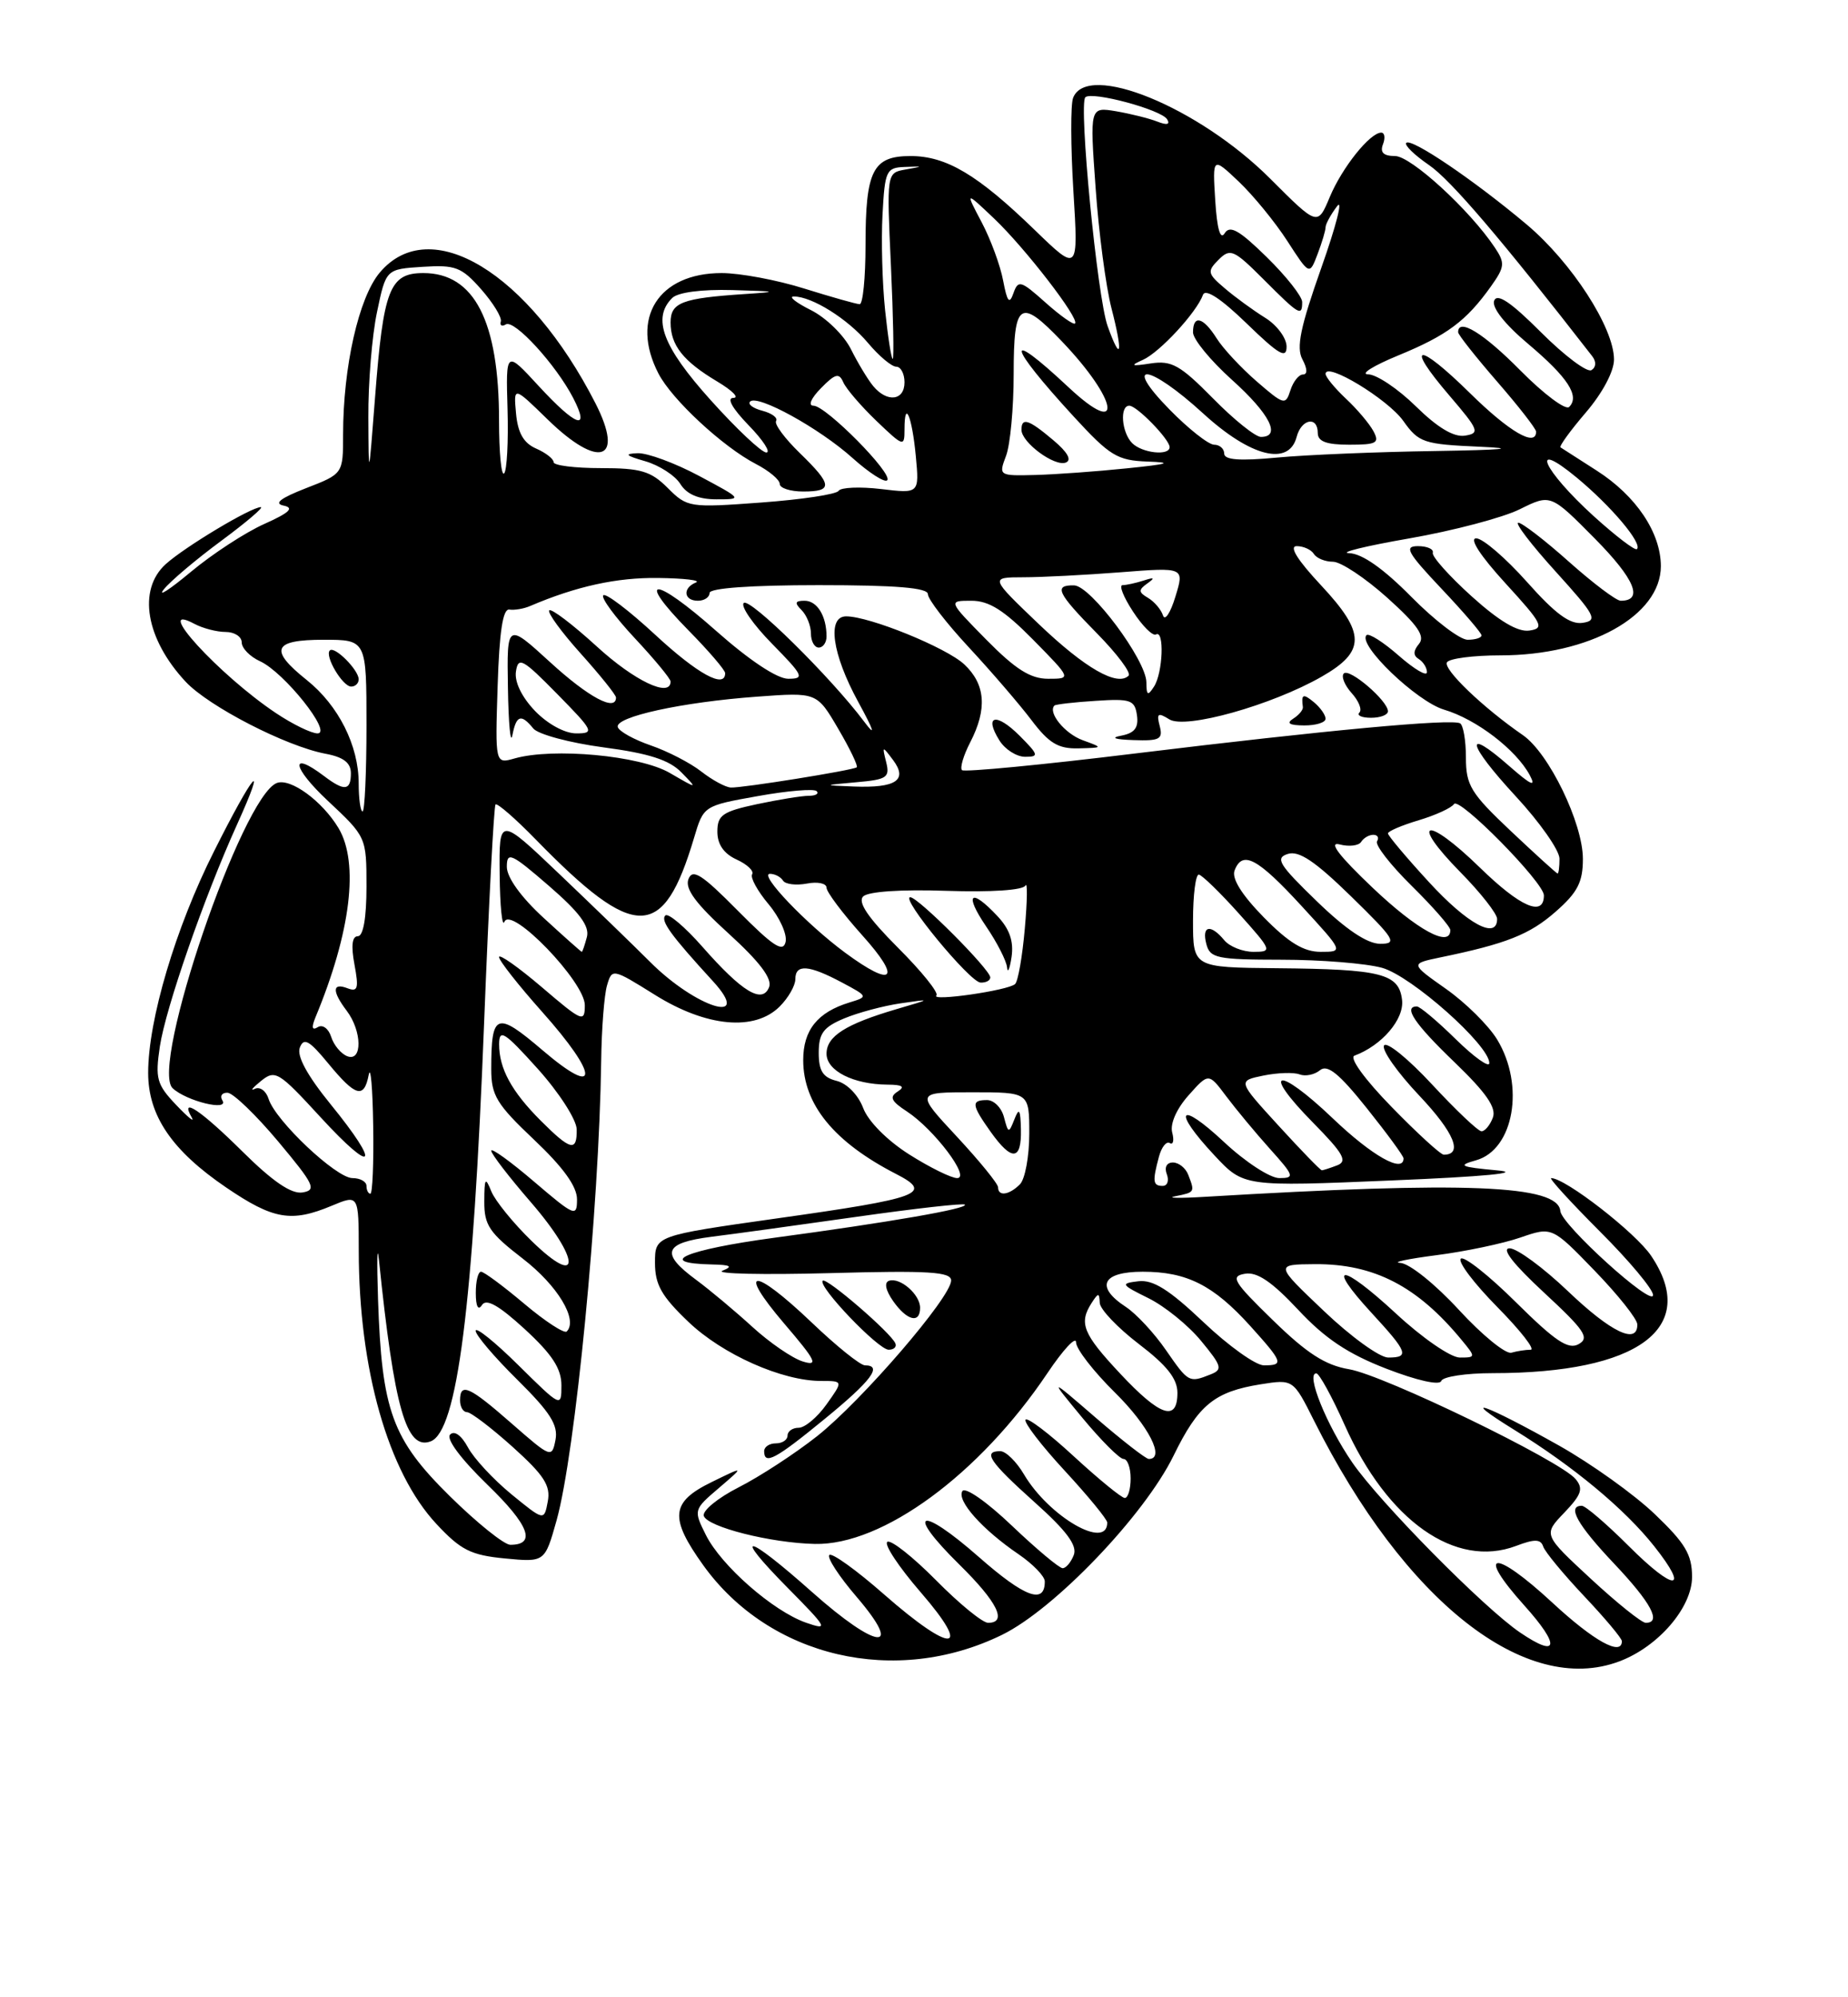 <?xml version="1.0" encoding="UTF-8" standalone="no"?>
<!DOCTYPE svg PUBLIC "-//W3C//DTD SVG 1.1//EN" "http://www.w3.org/Graphics/SVG/1.1/DTD/svg11.dtd" >
<svg xmlns="http://www.w3.org/2000/svg" xmlns:xlink="http://www.w3.org/1999/xlink" version="1.1" viewBox="0 0 237 256">
 <g >
 <path fill="currentColor"
d=" M 207.68 212.94 C 212.68 211.06 217.00 206.03 217.00 202.12 C 217.00 199.26 216.14 197.81 212.22 194.07 C 209.59 191.55 204.07 187.61 199.97 185.30 C 190.48 179.96 186.70 178.63 194.22 183.28 C 201.84 187.99 208.38 193.43 212.15 198.19 C 216.79 204.04 214.73 204.02 208.87 198.15 C 206.03 195.32 203.33 193.00 202.86 193.00 C 200.93 193.00 202.27 195.41 207.00 200.41 C 211.76 205.44 213.13 208.00 211.06 208.00 C 210.54 208.00 207.37 205.46 204.01 202.35 C 197.91 196.70 197.91 196.70 200.61 193.89 C 202.83 191.56 203.09 190.81 202.06 189.57 C 200.10 187.21 177.49 176.26 173.02 175.50 C 169.97 174.99 167.61 173.47 163.25 169.22 C 158.16 164.27 157.75 163.58 159.66 163.26 C 161.21 162.99 163.11 164.27 166.48 167.87 C 169.93 171.57 172.88 173.53 177.82 175.44 C 181.70 176.94 184.63 177.60 184.83 177.01 C 185.02 176.45 187.99 176.00 191.45 176.00 C 210.13 176.00 217.97 170.20 211.76 160.97 C 209.78 158.01 200.75 151.00 198.93 151.00 C 198.61 151.00 201.42 154.07 205.17 157.83 C 208.93 161.58 212.00 165.25 212.00 165.99 C 212.00 167.62 200.27 157.00 200.11 155.23 C 199.82 151.87 188.01 151.40 154.50 153.40 C 151.20 153.60 149.51 153.56 150.75 153.32 C 153.25 152.82 153.25 152.81 152.39 150.58 C 152.06 149.71 151.17 149.00 150.42 149.00 C 149.62 149.00 149.30 149.62 149.64 150.50 C 149.95 151.32 149.72 152.00 149.11 152.00 C 147.85 152.00 147.78 151.43 148.63 148.26 C 148.96 147.03 149.58 146.24 150.02 146.51 C 150.46 146.78 150.60 146.17 150.33 145.15 C 150.04 144.04 150.89 142.12 152.42 140.40 C 155.00 137.50 155.00 137.50 157.25 140.50 C 158.49 142.15 161.01 145.19 162.86 147.25 C 165.98 150.72 166.07 151.00 164.07 151.00 C 162.88 151.00 159.69 148.92 156.96 146.36 C 151.17 140.95 150.27 142.23 155.75 148.09 C 159.50 152.10 159.50 152.10 178.50 151.30 C 190.41 150.81 195.45 150.32 192.00 150.01 C 187.24 149.57 186.88 149.39 189.29 148.72 C 194.15 147.36 195.59 139.12 192.00 133.23 C 190.90 131.43 187.95 128.51 185.43 126.74 C 180.86 123.52 180.86 123.52 184.68 122.72 C 193.18 120.97 196.18 119.78 199.51 116.85 C 202.32 114.39 203.00 113.07 203.00 110.09 C 203.00 105.51 198.64 96.52 195.30 94.22 C 190.20 90.71 185.03 85.75 185.57 84.89 C 185.87 84.40 188.96 84.00 192.43 84.00 C 203.85 84.00 213.00 78.91 213.00 72.56 C 212.99 68.27 209.83 63.56 204.79 60.33 C 202.43 58.82 200.33 57.47 200.13 57.34 C 199.93 57.21 201.39 55.19 203.38 52.87 C 205.52 50.37 207.00 47.59 206.99 46.07 C 206.98 41.99 201.56 33.63 195.80 28.78 C 189.06 23.11 181.01 17.66 180.35 18.31 C 180.07 18.59 181.39 19.87 183.27 21.16 C 186.04 23.05 192.60 30.73 204.20 45.66 C 204.74 46.36 204.70 47.07 204.10 47.44 C 203.55 47.78 200.64 45.60 197.63 42.59 C 193.77 38.73 192.01 37.54 191.62 38.54 C 191.29 39.40 192.97 41.55 195.97 44.07 C 201.08 48.38 202.63 50.77 201.24 52.16 C 200.79 52.61 197.98 50.51 194.99 47.49 C 190.26 42.70 187.00 40.70 187.00 42.58 C 187.00 42.90 189.25 45.74 192.00 48.91 C 194.75 52.07 197.00 54.96 197.00 55.33 C 197.00 57.35 193.56 55.35 188.54 50.41 C 181.76 43.74 180.07 43.93 185.88 50.70 C 189.67 55.13 189.83 55.53 187.87 55.84 C 186.45 56.06 184.37 54.82 181.59 52.09 C 179.30 49.84 176.54 47.99 175.46 47.98 C 174.38 47.96 176.13 46.87 179.34 45.55 C 185.57 42.99 188.04 41.15 191.20 36.72 C 192.99 34.20 193.04 33.72 191.70 31.72 C 188.48 26.90 180.95 20.00 178.91 20.00 C 177.43 20.00 176.96 19.54 177.36 18.50 C 177.68 17.68 177.58 17.00 177.14 17.00 C 175.70 17.00 172.12 21.47 170.54 25.25 C 168.98 28.98 168.98 28.98 162.91 22.91 C 153.74 13.74 139.41 7.87 137.62 12.55 C 137.29 13.40 137.31 18.78 137.66 24.50 C 138.30 34.90 138.30 34.90 132.67 29.45 C 125.38 22.39 121.37 20.01 116.79 20.00 C 111.93 20.00 111.00 21.84 111.00 31.43 C 111.00 35.60 110.66 38.99 110.25 38.99 C 109.84 38.98 106.65 38.08 103.16 36.99 C 99.67 35.89 94.90 35.00 92.55 35.00 C 84.43 35.00 80.78 40.80 84.44 47.87 C 86.16 51.21 92.71 57.28 96.94 59.47 C 98.62 60.34 100.00 61.49 100.00 62.03 C 100.00 62.56 101.35 63.00 103.00 63.00 C 106.86 63.00 106.78 62.15 102.54 58.04 C 100.64 56.19 99.28 54.36 99.53 53.96 C 99.78 53.55 98.99 52.97 97.78 52.65 C 96.58 52.34 95.86 51.81 96.20 51.47 C 97.15 50.52 105.09 54.89 109.34 58.71 C 111.45 60.60 113.45 61.89 113.78 61.56 C 114.58 60.75 105.92 52.00 104.33 52.00 C 103.60 52.00 104.01 51.05 105.29 49.75 C 107.12 47.88 107.61 47.76 108.15 49.00 C 108.51 49.83 110.42 52.05 112.40 53.95 C 115.88 57.28 116.00 57.31 116.00 55.03 C 116.00 51.06 116.97 53.37 117.45 58.47 C 117.90 63.27 117.90 63.27 112.98 62.68 C 110.27 62.36 107.83 62.47 107.55 62.91 C 107.28 63.36 102.81 64.03 97.63 64.41 C 88.42 65.09 88.14 65.05 85.64 62.55 C 83.47 60.38 82.19 60.00 77.05 60.00 C 73.72 60.00 71.00 59.66 71.00 59.24 C 71.00 58.82 69.99 58.03 68.75 57.49 C 67.15 56.79 66.41 55.49 66.18 53.00 C 65.86 49.50 65.86 49.50 70.22 53.75 C 76.81 60.18 80.13 59.07 76.37 51.70 C 67.79 34.92 55.16 27.27 48.70 34.94 C 46.01 38.14 44.00 47.02 44.00 55.70 C 44.00 60.73 44.00 60.73 39.25 62.57 C 35.94 63.86 35.07 64.54 36.39 64.81 C 37.77 65.10 37.11 65.72 33.89 67.16 C 31.47 68.24 27.25 70.99 24.50 73.28 C 21.75 75.57 20.18 76.59 21.00 75.55 C 21.82 74.51 25.14 71.71 28.36 69.33 C 31.58 66.95 33.87 65.00 33.45 65.00 C 32.20 65.00 23.69 70.10 21.25 72.31 C 17.62 75.60 18.69 81.89 23.81 87.38 C 26.79 90.56 36.70 95.66 41.75 96.61 C 44.05 97.04 45.00 97.77 45.00 99.11 C 45.00 101.36 44.17 101.45 41.56 99.47 C 37.11 96.11 37.46 98.35 42.04 102.64 C 46.98 107.26 47.00 107.30 47.00 113.64 C 47.00 117.64 46.59 120.00 45.89 120.00 C 45.15 120.00 45.01 121.23 45.46 123.63 C 46.03 126.69 45.89 127.17 44.57 126.67 C 42.60 125.91 42.56 127.04 44.47 129.56 C 46.44 132.17 46.49 136.13 44.54 135.38 C 43.73 135.07 42.80 133.95 42.47 132.89 C 42.13 131.83 41.37 131.27 40.76 131.65 C 40.02 132.11 39.92 131.71 40.45 130.41 C 44.99 119.50 46.07 110.60 43.42 106.15 C 41.34 102.68 37.26 99.69 35.50 100.36 C 31.04 102.07 19.20 136.73 22.14 139.48 C 23.90 141.13 29.41 142.48 28.52 141.04 C 28.17 140.47 28.47 140.03 29.19 140.06 C 29.91 140.10 32.83 142.91 35.68 146.31 C 40.30 151.83 40.64 152.54 38.80 152.84 C 37.37 153.07 34.99 151.45 31.09 147.59 C 25.76 142.31 22.99 140.46 24.60 143.25 C 25.00 143.94 24.09 143.20 22.57 141.60 C 20.10 139.00 19.89 138.23 20.50 134.13 C 21.25 129.18 26.18 115.00 30.37 105.75 C 34.42 96.80 32.53 98.98 27.44 109.13 C 22.51 118.93 19.00 130.75 19.00 137.51 C 19.00 143.00 22.05 147.48 29.03 152.22 C 35.05 156.31 37.36 156.71 42.53 154.55 C 46.00 153.10 46.00 153.10 46.01 160.30 C 46.02 175.51 49.77 188.68 55.96 195.32 C 59.09 198.68 60.38 199.33 64.75 199.75 C 69.87 200.24 69.87 200.24 71.38 194.87 C 73.79 186.23 76.83 154.92 77.10 136.00 C 77.15 131.88 77.49 127.51 77.85 126.30 C 78.49 124.11 78.55 124.12 84.00 127.52 C 90.60 131.64 96.79 132.21 100.00 129.00 C 101.10 127.90 102.00 126.33 102.00 125.50 C 102.00 123.54 103.71 123.66 107.94 125.91 C 111.36 127.73 111.36 127.75 108.94 128.49 C 104.84 129.74 103.00 132.04 103.01 135.90 C 103.02 141.56 106.97 146.39 114.92 150.47 C 119.75 152.95 118.11 153.57 99.61 156.17 C 84.00 158.38 84.00 158.38 84.00 161.86 C 84.00 164.66 84.84 166.14 88.28 169.42 C 92.66 173.61 100.32 177.01 105.32 177.00 C 108.14 177.00 108.14 177.00 106.00 180.00 C 104.83 181.65 103.22 183.00 102.43 183.00 C 101.64 183.00 101.00 183.45 101.00 184.00 C 101.00 184.55 100.33 185.00 99.50 185.00 C 98.67 185.00 98.00 185.45 98.00 186.00 C 98.00 187.82 99.44 187.05 105.75 181.88 C 111.75 176.98 113.23 175.00 110.93 175.00 C 110.33 175.00 107.26 172.53 104.09 169.50 C 96.58 162.35 94.41 162.42 100.56 169.63 C 104.67 174.43 105.01 175.14 102.94 174.50 C 101.60 174.08 98.70 172.09 96.50 170.08 C 94.30 168.07 91.04 165.34 89.25 164.02 C 84.65 160.63 85.13 159.30 91.25 158.52 C 94.14 158.16 102.55 157.00 109.94 155.95 C 117.33 154.90 123.54 154.20 123.74 154.40 C 124.23 154.90 114.02 156.67 99.28 158.65 C 87.93 160.18 83.90 161.91 91.31 162.07 C 93.71 162.12 94.04 162.32 92.65 162.87 C 91.64 163.27 97.82 163.41 106.40 163.18 C 119.16 162.83 122.00 163.01 121.98 164.13 C 121.96 166.28 110.53 179.53 104.80 184.07 C 101.95 186.32 97.42 189.27 94.74 190.63 C 92.06 191.99 90.05 193.64 90.26 194.30 C 90.74 195.72 98.85 197.77 104.50 197.89 C 113.20 198.08 125.62 188.96 134.32 176.01 C 136.34 173.00 138.00 171.21 138.00 172.05 C 138.00 172.89 140.25 175.79 143.00 178.50 C 147.32 182.76 149.48 187.00 147.33 187.00 C 146.96 187.00 143.92 184.64 140.58 181.76 C 134.50 176.51 134.50 176.51 138.84 181.76 C 141.23 184.64 143.59 187.00 144.09 187.00 C 144.59 187.00 145.00 188.12 145.00 189.50 C 145.00 190.88 144.66 192.00 144.25 192.00 C 143.84 192.00 140.90 189.59 137.71 186.66 C 134.53 183.72 131.74 181.61 131.52 181.97 C 131.30 182.33 133.56 185.28 136.56 188.52 C 139.55 191.76 142.00 194.74 142.00 195.15 C 142.00 198.72 134.54 194.41 131.33 188.99 C 130.36 187.34 128.99 186.00 128.28 186.00 C 125.98 186.00 126.91 187.37 132.68 192.54 C 136.79 196.21 138.18 198.09 137.71 199.31 C 137.35 200.24 136.71 201.00 136.28 201.00 C 135.85 201.00 132.92 198.55 129.77 195.55 C 126.56 192.49 123.78 190.55 123.42 191.12 C 122.67 192.34 125.98 196.05 130.64 199.22 C 132.48 200.48 133.99 202.04 133.99 202.69 C 134.01 205.69 131.42 204.74 125.53 199.56 C 117.90 192.86 116.00 193.61 123.04 200.54 C 127.93 205.35 129.23 208.00 126.72 208.00 C 126.01 208.00 123.01 205.55 120.05 202.55 C 117.08 199.55 114.27 197.33 113.80 197.62 C 113.33 197.92 115.25 200.82 118.07 204.08 C 124.82 211.87 122.12 212.03 113.38 204.36 C 109.84 201.25 106.68 198.98 106.36 199.31 C 106.03 199.64 107.61 202.06 109.88 204.70 C 116.00 211.85 112.47 211.46 104.16 204.07 C 95.62 196.48 93.75 196.16 101.03 203.53 C 106.16 208.72 106.30 209.00 103.36 207.98 C 99.14 206.50 92.49 200.68 90.52 196.73 C 88.93 193.54 88.94 193.50 92.21 190.71 C 95.50 187.89 95.50 187.89 91.25 189.97 C 86.02 192.52 85.82 194.53 90.19 200.62 C 98.69 212.45 114.86 216.22 128.51 209.54 C 135.26 206.24 146.76 194.23 150.51 186.57 C 153.69 180.06 155.75 178.38 161.67 177.43 C 165.85 176.77 165.85 176.77 168.54 182.13 C 180.16 205.28 195.66 217.47 207.68 212.94 Z  M 114.83 172.19 C 114.28 170.84 105.98 163.69 105.51 164.15 C 104.83 164.84 112.63 173.00 113.97 173.00 C 114.63 173.00 115.02 172.64 114.83 172.19 Z  M 118.00 167.62 C 118.00 165.92 115.44 163.69 114.02 164.16 C 113.37 164.38 113.57 165.37 114.54 166.76 C 116.31 169.28 118.00 169.70 118.00 167.62 Z  M 89.66 61.00 C 86.57 59.35 83.02 58.04 81.77 58.09 C 80.00 58.16 80.22 58.39 82.76 59.12 C 84.55 59.64 86.58 60.95 87.25 62.03 C 88.08 63.36 89.58 64.00 91.88 64.00 C 95.25 64.00 95.24 63.98 89.66 61.00 Z  M 194.94 209.24 C 190.30 206.09 176.98 192.60 173.45 187.49 C 170.12 182.66 167.42 175.97 168.82 176.03 C 169.19 176.04 170.82 179.01 172.44 182.63 C 177.93 194.93 186.66 201.08 194.44 198.14 C 196.81 197.24 197.59 197.26 197.91 198.22 C 198.13 198.90 200.50 201.76 203.16 204.58 C 205.82 207.39 208.00 209.99 208.00 210.35 C 208.00 212.33 204.40 210.34 199.08 205.41 C 191.58 198.47 189.15 198.73 195.49 205.78 C 200.14 210.95 199.88 212.60 194.94 209.24 Z  M 57.67 191.75 C 50.28 184.46 48.96 180.83 48.48 166.50 C 48.32 161.55 48.37 159.30 48.60 161.50 C 50.56 180.51 52.11 185.94 55.24 184.74 C 58.64 183.43 60.67 167.51 62.09 131.00 C 62.68 115.88 63.34 103.33 63.55 103.11 C 63.77 102.90 66.10 104.92 68.72 107.61 C 81.47 120.67 85.06 120.63 89.01 107.39 C 90.23 103.28 90.23 103.28 97.18 102.04 C 101.00 101.35 104.40 101.07 104.73 101.40 C 105.06 101.73 104.61 102.00 103.72 102.00 C 102.83 102.00 99.83 102.49 97.05 103.08 C 92.66 104.02 92.00 104.48 92.00 106.60 C 92.00 108.23 92.83 109.42 94.47 110.17 C 95.83 110.79 96.72 111.64 96.46 112.06 C 96.20 112.48 97.15 114.21 98.57 115.90 C 99.99 117.59 100.97 119.76 100.75 120.73 C 100.43 122.13 99.15 121.29 94.64 116.74 C 89.99 112.04 88.82 111.30 88.29 112.68 C 87.82 113.92 89.23 115.83 93.44 119.65 C 97.41 123.26 99.05 125.43 98.64 126.51 C 97.78 128.72 95.20 127.17 90.09 121.36 C 87.83 118.79 85.68 116.98 85.33 117.34 C 84.67 118.00 86.02 119.86 91.42 125.75 C 96.67 131.48 89.27 129.21 83.35 123.27 C 81.23 121.15 76.01 116.10 71.75 112.04 C 64.00 104.66 64.00 104.66 64.08 112.08 C 64.12 116.16 64.40 118.89 64.69 118.15 C 65.54 116.04 75.00 125.85 75.00 128.83 C 75.00 131.10 74.68 130.97 69.50 126.54 C 66.47 123.96 64.00 122.22 64.00 122.67 C 64.01 123.13 66.48 126.27 69.50 129.66 C 76.85 137.89 76.91 140.87 69.60 134.63 C 63.66 129.56 63.00 129.80 63.00 137.03 C 63.00 140.41 63.68 141.53 68.50 146.09 C 72.23 149.62 74.00 152.07 74.00 153.72 C 74.00 156.02 73.70 155.90 68.50 151.46 C 65.47 148.87 63.00 147.09 63.00 147.49 C 63.00 147.90 65.29 150.87 68.08 154.09 C 74.47 161.47 74.57 165.27 68.20 159.08 C 65.84 156.79 63.50 153.91 63.01 152.70 C 62.24 150.79 62.12 150.97 62.11 154.00 C 62.09 157.03 62.76 158.02 67.04 161.32 C 71.51 164.76 74.17 169.17 72.68 170.66 C 72.37 170.96 69.92 169.37 67.24 167.11 C 64.56 164.85 62.06 163.00 61.69 163.00 C 61.31 163.00 61.01 164.24 61.02 165.75 C 61.02 167.45 61.33 168.03 61.81 167.27 C 62.36 166.40 63.96 167.30 67.30 170.36 C 70.81 173.59 72.00 175.41 72.00 177.56 C 72.00 180.41 71.97 180.40 66.50 175.00 C 63.48 172.01 61.00 170.02 61.00 170.57 C 61.00 171.12 63.41 173.95 66.35 176.85 C 70.56 181.01 71.60 182.65 71.24 184.55 C 70.78 186.91 70.67 186.87 65.65 182.48 C 60.16 177.67 59.00 177.15 59.00 179.50 C 59.00 180.32 59.40 181.00 59.89 181.00 C 60.38 181.00 63.02 183.01 65.76 185.47 C 69.78 189.09 70.64 190.42 70.25 192.45 C 69.78 194.95 69.78 194.95 65.57 191.51 C 63.26 189.61 60.76 186.92 60.01 185.51 C 59.18 183.98 58.28 183.32 57.73 183.87 C 57.18 184.42 59.09 186.98 62.52 190.31 C 67.86 195.47 68.82 198.00 65.45 198.00 C 64.66 198.00 61.16 195.19 57.67 191.75 Z  M 143.64 176.04 C 138.87 170.95 138.33 169.59 140.00 167.00 C 140.86 165.67 140.98 165.67 141.04 167.00 C 141.08 167.82 143.34 170.19 146.06 172.27 C 149.64 175.00 151.00 176.71 151.00 178.52 C 151.00 182.29 148.78 181.54 143.64 176.04 Z  M 149.53 173.05 C 148.03 170.87 145.72 168.39 144.40 167.52 C 140.42 164.92 141.33 163.00 146.55 163.00 C 152.20 163.00 155.61 164.72 160.33 169.94 C 164.55 174.62 164.69 175.00 162.09 175.00 C 161.04 175.00 157.55 172.51 154.34 169.46 C 149.95 165.30 147.88 164.00 146.00 164.22 C 143.66 164.50 143.74 164.64 147.28 166.39 C 149.37 167.42 152.41 169.88 154.04 171.87 C 156.70 175.09 156.83 175.54 155.26 176.16 C 152.49 177.26 152.42 177.22 149.53 173.05 Z  M 169.78 168.03 C 163.50 162.07 163.50 162.07 168.63 162.03 C 176.21 161.98 181.77 164.85 187.45 171.75 C 189.28 173.96 189.27 174.00 187.21 174.00 C 186.05 174.00 182.40 171.49 179.03 168.36 C 171.97 161.83 169.91 161.78 175.91 168.29 C 180.55 173.32 180.80 174.00 178.03 174.00 C 176.94 174.00 173.23 171.32 169.78 168.03 Z  M 187.09 167.88 C 184.07 164.60 180.76 161.94 179.59 161.87 C 178.44 161.80 180.52 161.36 184.21 160.88 C 187.90 160.41 192.75 159.39 194.98 158.62 C 199.04 157.22 199.04 157.22 204.50 162.86 C 207.50 165.96 209.97 169.06 209.98 169.75 C 210.02 172.40 206.62 170.78 201.09 165.50 C 197.91 162.47 194.55 160.00 193.60 160.00 C 192.50 160.00 194.07 162.02 198.01 165.67 C 203.23 170.50 203.89 171.48 202.46 172.28 C 201.13 173.03 199.47 171.92 194.42 166.92 C 190.92 163.45 187.73 160.94 187.34 161.33 C 186.94 161.73 189.05 164.51 192.02 167.52 C 195.00 170.54 196.92 173.00 196.30 173.00 C 195.67 173.00 194.56 173.17 193.83 173.38 C 193.10 173.59 190.07 171.12 187.09 167.88 Z  M 47.00 152.00 C 47.00 151.45 46.19 151.00 45.20 151.00 C 43.12 151.00 35.34 143.66 34.45 140.86 C 34.13 139.82 33.33 139.24 32.68 139.56 C 32.03 139.88 32.38 139.44 33.45 138.57 C 35.30 137.07 35.71 137.32 41.15 143.24 C 48.03 150.72 48.91 149.53 42.41 141.55 C 39.40 137.85 38.04 135.35 38.45 134.28 C 38.96 132.95 39.65 133.33 42.11 136.32 C 45.62 140.58 46.69 140.87 47.29 137.75 C 47.53 136.51 47.79 139.44 47.86 144.25 C 47.94 149.06 47.77 153.00 47.50 153.00 C 47.23 153.00 47.00 152.55 47.00 152.00 Z  M 128.00 152.18 C 128.00 151.73 125.62 148.81 122.71 145.68 C 117.42 140.00 117.42 140.00 124.71 140.00 C 132.00 140.00 132.00 140.00 132.00 145.30 C 132.00 148.22 131.46 151.14 130.80 151.80 C 129.42 153.18 128.00 153.38 128.00 152.18 Z  M 130.93 144.75 C 130.87 142.19 130.70 141.91 130.10 143.45 C 129.37 145.30 129.31 145.29 128.76 143.20 C 128.45 141.99 127.47 141.00 126.59 141.00 C 124.51 141.00 124.58 141.60 127.07 145.10 C 129.77 148.88 131.02 148.77 130.93 144.75 Z  M 116.59 147.96 C 113.77 146.17 111.34 143.72 110.70 142.02 C 110.07 140.35 108.63 138.87 107.30 138.54 C 105.53 138.10 105.00 137.26 105.00 134.93 C 105.00 132.45 105.60 131.65 108.25 130.54 C 110.04 129.79 113.30 128.92 115.50 128.60 C 119.50 128.02 119.50 128.02 114.99 129.34 C 108.43 131.27 106.00 132.82 106.00 135.06 C 106.00 137.25 109.44 138.99 113.82 139.02 C 115.74 139.03 116.11 139.28 115.12 139.91 C 114.03 140.60 114.28 141.14 116.31 142.46 C 119.81 144.76 124.52 151.00 122.75 151.00 C 122.00 151.00 119.23 149.63 116.59 147.96 Z  M 163.96 144.27 C 158.72 138.54 158.72 138.54 162.02 137.86 C 163.84 137.49 165.93 137.42 166.67 137.71 C 167.42 137.99 168.59 137.75 169.29 137.17 C 170.24 136.39 171.73 137.59 175.28 142.03 C 177.87 145.27 180.00 148.17 180.00 148.47 C 180.00 150.43 175.97 148.16 170.92 143.34 C 163.79 136.54 161.61 137.01 168.39 143.89 C 172.28 147.84 172.85 148.84 171.50 149.36 C 170.58 149.71 169.69 150.00 169.52 150.00 C 169.34 150.00 166.84 147.42 163.96 144.27 Z  M 178.47 141.88 C 175.01 138.34 173.01 135.57 173.70 135.31 C 177.22 134.00 180.10 130.64 179.81 128.17 C 179.41 124.79 177.19 124.22 163.75 124.10 C 153.00 124.00 153.00 124.00 153.00 118.00 C 153.00 114.70 153.34 112.05 153.75 112.10 C 154.16 112.16 156.48 114.41 158.89 117.10 C 163.14 121.84 163.20 122.00 160.76 122.00 C 159.38 122.00 157.68 121.33 157.00 120.50 C 155.25 118.39 154.09 118.64 154.71 121.00 C 155.18 122.82 156.08 123.00 164.37 123.01 C 169.39 123.01 175.19 123.48 177.25 124.05 C 181.02 125.10 191.00 133.96 191.00 136.26 C 191.00 136.89 189.07 135.52 186.71 133.21 C 184.35 130.89 182.10 129.00 181.71 129.00 C 179.91 129.00 181.43 131.25 186.56 136.17 C 190.62 140.08 191.94 141.99 191.45 143.26 C 191.09 144.22 190.43 145.00 190.00 145.00 C 189.57 145.00 186.72 142.30 183.66 139.00 C 180.61 135.71 177.84 133.46 177.50 134.00 C 177.16 134.55 179.20 137.45 182.03 140.44 C 186.50 145.17 187.67 148.00 185.16 148.00 C 184.76 148.00 181.75 145.25 178.47 141.88 Z  M 69.36 143.65 C 65.59 139.88 64.00 136.94 64.01 133.82 C 64.02 131.82 64.70 132.26 68.97 137.00 C 71.70 140.04 73.93 143.50 73.96 144.75 C 74.01 147.67 73.18 147.47 69.36 143.65 Z  M 120.09 127.59 C 120.42 127.26 118.20 124.50 115.16 121.47 C 111.32 117.62 109.97 115.63 110.70 114.90 C 111.33 114.27 115.56 113.98 121.37 114.18 C 127.13 114.37 131.21 114.10 131.51 113.50 C 131.78 112.95 131.75 115.42 131.43 119.00 C 131.12 122.58 130.56 125.78 130.18 126.13 C 129.31 126.95 119.30 128.39 120.09 127.59 Z  M 127.00 125.28 C 127.00 124.27 117.75 115.00 116.74 115.00 C 115.41 115.00 124.37 125.88 125.75 125.94 C 126.44 125.97 127.00 125.68 127.00 125.28 Z  M 127.90 117.40 C 124.47 113.74 123.61 114.54 126.46 118.73 C 127.86 120.78 129.07 123.15 129.15 123.98 C 129.23 124.82 129.49 124.22 129.73 122.65 C 130.02 120.65 129.48 119.07 127.90 117.40 Z  M 108.40 122.12 C 103.41 118.44 97.26 112.00 98.74 112.00 C 99.37 112.00 100.12 112.39 100.42 112.87 C 100.71 113.34 102.09 113.51 103.48 113.25 C 104.86 112.98 106.00 113.22 106.00 113.78 C 106.00 114.33 108.07 117.08 110.59 119.89 C 115.69 125.56 114.58 126.68 108.40 122.12 Z  M 69.73 117.66 C 66.82 114.99 65.00 112.47 65.00 111.10 C 65.00 109.11 65.56 109.36 70.38 113.53 C 74.30 116.92 75.63 118.70 75.27 120.09 C 74.99 121.14 74.70 122.00 74.61 122.00 C 74.53 122.00 72.33 120.05 69.73 117.66 Z  M 162.07 117.57 C 159.25 114.69 157.94 112.60 158.33 111.57 C 159.34 108.95 161.25 109.96 166.91 116.11 C 172.32 122.00 172.32 122.00 169.37 122.00 C 167.20 122.00 165.27 120.83 162.07 117.57 Z  M 168.87 115.51 C 164.00 110.80 163.50 109.98 165.16 109.45 C 166.59 109.00 168.65 110.38 173.29 114.91 C 178.89 120.38 179.26 120.97 177.00 120.97 C 175.33 120.96 172.62 119.14 168.87 115.51 Z  M 176.04 113.79 C 171.73 109.70 170.32 107.85 171.79 108.23 C 173.00 108.55 174.25 108.40 174.56 107.91 C 174.87 107.41 175.57 107.00 176.12 107.00 C 176.67 107.00 176.89 107.37 176.60 107.83 C 176.32 108.29 178.32 110.86 181.04 113.54 C 183.77 116.23 186.00 118.78 186.00 119.21 C 186.00 121.53 181.76 119.22 176.04 113.79 Z  M 183.25 113.05 C 180.36 109.91 178.00 107.10 178.00 106.82 C 178.00 106.54 179.78 105.78 181.96 105.13 C 184.13 104.48 186.16 103.54 186.47 103.06 C 187.09 102.04 198.00 113.11 198.00 114.76 C 198.00 117.57 194.99 116.27 189.78 111.19 C 182.88 104.47 180.64 105.03 187.31 111.81 C 189.89 114.43 192.00 117.12 192.00 117.78 C 192.00 120.50 188.20 118.45 183.25 113.05 Z  M 193.75 106.51 C 188.62 101.67 188.00 100.66 188.00 97.10 C 188.00 94.91 187.66 92.94 187.25 92.71 C 186.12 92.10 170.01 93.60 145.70 96.56 C 133.71 98.03 123.66 98.99 123.37 98.71 C 123.09 98.42 123.56 96.82 124.43 95.14 C 126.63 90.88 126.39 87.71 123.67 85.16 C 121.38 83.01 111.52 79.00 108.52 79.00 C 106.04 79.00 106.71 83.81 110.04 89.92 C 112.11 93.71 112.36 94.54 110.83 92.50 C 106.55 86.79 96.13 76.53 95.38 77.29 C 94.96 77.70 96.60 80.06 99.02 82.52 C 103.04 86.61 103.22 87.00 101.09 87.00 C 99.66 87.00 96.10 84.63 91.85 80.87 C 83.87 73.79 81.36 73.75 88.31 80.81 C 90.89 83.43 93.00 85.89 93.00 86.28 C 93.00 88.33 89.46 86.39 84.03 81.36 C 80.68 78.26 77.68 75.98 77.37 76.30 C 77.05 76.61 78.87 79.08 81.40 81.79 C 83.93 84.49 86.00 87.00 86.00 87.35 C 86.00 89.48 81.38 87.29 76.55 82.87 C 73.46 80.05 70.71 77.96 70.44 78.23 C 70.17 78.50 71.98 80.99 74.47 83.76 C 76.96 86.53 79.00 89.07 79.00 89.40 C 79.00 91.26 75.48 89.38 70.58 84.90 C 65.00 79.80 65.00 79.80 65.14 88.15 C 65.21 92.74 65.47 95.49 65.71 94.25 C 66.21 91.66 66.83 91.45 68.39 93.37 C 69.00 94.12 73.05 95.21 77.39 95.79 C 83.22 96.56 85.83 97.40 87.39 99.00 C 89.50 101.16 89.50 101.16 85.88 99.06 C 82.06 96.84 70.94 95.81 66.00 97.21 C 63.50 97.92 63.50 97.92 63.82 87.93 C 64.04 80.95 64.49 78.00 65.32 78.13 C 65.97 78.23 67.17 78.03 68.00 77.67 C 73.90 75.15 79.10 74.01 84.38 74.08 C 87.74 74.12 89.94 74.38 89.25 74.66 C 87.51 75.36 87.68 77.00 89.50 77.00 C 90.33 77.00 91.00 76.55 91.00 76.00 C 91.00 75.38 96.33 75.00 105.00 75.00 C 114.95 75.00 119.00 75.34 119.00 76.16 C 119.00 76.80 121.36 79.86 124.25 82.97 C 127.14 86.08 130.76 90.29 132.29 92.31 C 134.53 95.27 135.72 95.98 138.29 95.92 C 141.50 95.84 141.50 95.84 138.84 94.87 C 136.55 94.03 134.35 91.32 135.23 90.43 C 135.39 90.28 137.76 90.00 140.51 89.83 C 144.99 89.53 145.53 89.72 145.81 91.67 C 146.04 93.27 145.51 93.96 143.81 94.29 C 142.36 94.56 142.93 94.78 145.37 94.86 C 148.73 94.98 149.17 94.75 148.73 93.06 C 148.30 91.43 148.50 91.29 149.96 92.20 C 152.02 93.50 163.08 90.40 169.50 86.73 C 175.17 83.49 175.15 81.15 169.43 75.03 C 166.38 71.77 165.28 70.00 166.30 70.00 C 167.17 70.00 168.16 70.45 168.50 71.00 C 168.84 71.55 169.94 72.00 170.95 72.00 C 171.96 72.00 175.09 74.08 177.92 76.62 C 181.82 80.13 182.80 81.54 181.98 82.53 C 181.23 83.43 181.22 84.02 181.95 84.47 C 182.53 84.83 183.00 85.59 183.00 86.16 C 183.00 86.74 181.38 85.78 179.39 84.04 C 177.41 82.30 175.55 81.12 175.25 81.41 C 174.06 82.61 181.68 89.91 185.20 90.96 C 189.33 92.18 194.44 96.09 196.19 99.36 C 197.04 100.95 196.37 100.65 193.56 98.19 C 187.66 93.01 188.14 95.30 194.36 102.03 C 197.46 105.37 200.00 108.99 200.00 110.06 C 200.00 111.13 199.89 111.98 199.75 111.96 C 199.61 111.94 196.91 109.49 193.75 106.51 Z  M 130.76 94.30 C 127.75 91.29 126.15 91.67 128.17 94.90 C 128.89 96.06 130.38 97.00 131.47 97.00 C 133.27 97.00 133.21 96.76 130.76 94.30 Z  M 170.00 92.12 C 170.00 91.64 169.32 90.68 168.50 90.00 C 167.11 88.85 166.86 88.96 167.09 90.64 C 167.13 90.99 166.57 91.66 165.84 92.12 C 164.92 92.70 165.36 92.97 167.25 92.98 C 168.76 92.99 170.00 92.61 170.00 92.12 Z  M 178.00 91.17 C 178.00 89.83 173.07 85.60 172.34 86.32 C 171.98 86.69 172.43 87.81 173.34 88.83 C 174.26 89.84 174.70 90.96 174.34 91.33 C 173.97 91.70 174.64 92.00 175.83 92.00 C 177.03 92.00 178.00 91.63 178.00 91.17 Z  M 106.00 81.58 C 106.00 78.96 104.80 77.00 103.19 77.00 C 101.95 77.00 101.87 77.27 102.80 78.20 C 103.46 78.86 104.00 80.21 104.00 81.20 C 104.00 82.19 104.45 83.00 105.00 83.00 C 105.55 83.00 106.00 82.36 106.00 81.58 Z  M 46.00 100.40 C 46.00 95.56 43.41 90.42 39.35 87.17 C 34.46 83.27 34.99 82.00 41.50 82.00 C 47.00 82.00 47.00 82.00 47.00 93.00 C 47.00 99.05 46.77 104.00 46.50 104.00 C 46.23 104.00 46.00 102.38 46.00 100.40 Z  M 46.00 87.07 C 46.00 85.87 42.90 82.76 42.30 83.37 C 41.60 84.06 43.93 88.00 45.04 88.00 C 45.57 88.00 46.00 87.58 46.00 87.07 Z  M 89.94 98.89 C 88.54 97.79 85.63 96.29 83.48 95.55 C 81.33 94.81 79.42 93.76 79.23 93.20 C 78.80 91.89 87.46 89.99 97.13 89.29 C 104.76 88.73 104.76 88.73 107.50 93.41 C 109.01 95.98 110.08 98.21 109.87 98.35 C 109.33 98.74 95.18 101.01 93.73 100.94 C 93.05 100.91 91.35 99.99 89.94 98.89 Z  M 109.85 100.26 C 113.75 99.92 114.14 99.65 113.65 97.69 C 113.12 95.57 113.14 95.56 114.55 97.44 C 116.45 99.99 114.90 101.02 109.50 100.81 C 105.50 100.65 105.50 100.65 109.85 100.26 Z  M 35.39 91.40 C 28.11 86.54 19.37 76.99 24.93 79.96 C 26.00 80.53 27.80 81.00 28.93 81.00 C 30.07 81.00 31.00 81.60 31.00 82.34 C 31.00 83.08 32.05 84.16 33.34 84.75 C 36.43 86.15 42.69 94.00 40.72 94.00 C 39.93 94.00 37.53 92.83 35.39 91.40 Z  M 68.60 91.11 C 66.90 89.33 65.96 87.38 66.17 86.06 C 66.46 84.13 67.03 84.44 71.46 88.95 C 76.14 93.71 76.28 94.00 73.90 94.00 C 72.42 94.00 70.23 92.80 68.60 91.11 Z  M 147.02 87.45 C 146.99 84.60 139.88 75.07 137.75 75.03 C 135.09 74.98 135.58 76.00 140.69 81.19 C 143.27 83.81 145.09 86.24 144.74 86.60 C 143.30 88.03 139.16 85.66 133.22 79.99 C 126.95 74.00 126.95 74.00 131.22 73.99 C 133.58 73.99 139.19 73.70 143.70 73.35 C 151.90 72.71 151.90 72.71 150.74 76.48 C 150.11 78.56 149.39 79.64 149.15 78.88 C 148.90 78.12 148.04 77.11 147.23 76.63 C 146.00 75.91 145.98 75.61 147.13 74.79 C 148.17 74.05 148.05 73.96 146.67 74.41 C 145.66 74.73 144.44 75.00 143.96 75.00 C 143.48 75.00 144.08 76.52 145.30 78.38 C 146.51 80.24 147.84 81.56 148.25 81.32 C 149.35 80.68 149.14 86.24 148.00 88.00 C 147.20 89.24 147.03 89.14 147.02 87.45 Z  M 126.50 82.00 C 121.58 77.00 121.58 77.00 124.58 77.00 C 126.85 77.00 128.76 78.21 132.50 82.00 C 137.42 87.00 137.42 87.00 134.42 87.00 C 132.15 87.00 130.24 85.79 126.50 82.00 Z  M 181.00 76.50 C 177.43 72.89 174.70 70.96 173.03 70.90 C 171.64 70.84 175.10 69.99 180.73 69.01 C 186.35 68.03 192.74 66.35 194.91 65.27 C 198.87 63.31 198.87 63.31 204.56 69.06 C 209.66 74.22 210.82 77.00 207.85 77.00 C 207.28 77.00 204.30 74.75 201.21 72.00 C 198.13 69.25 195.20 67.00 194.72 67.00 C 194.23 67.00 196.38 69.81 199.50 73.25 C 204.61 78.89 204.95 79.53 202.98 79.83 C 201.37 80.08 199.48 78.70 195.82 74.58 C 193.08 71.51 190.16 69.00 189.32 69.00 C 188.39 69.00 189.86 71.25 193.06 74.75 C 197.83 79.96 198.12 80.53 196.14 80.82 C 194.66 81.04 192.27 79.62 188.73 76.43 C 185.85 73.83 183.61 71.32 183.75 70.85 C 183.89 70.38 183.03 70.00 181.85 70.00 C 180.03 70.00 180.48 70.81 184.85 75.44 C 187.68 78.43 190.00 81.13 190.00 81.44 C 190.00 81.75 189.20 82.00 188.22 82.00 C 187.23 82.00 183.99 79.53 181.00 76.50 Z  M 204.38 66.15 C 197.86 60.22 196.05 56.13 202.19 61.20 C 206.62 64.86 210.68 69.67 209.93 70.38 C 209.69 70.61 207.20 68.70 204.38 66.15 Z  M 47.24 53.50 C 47.21 49.10 47.71 43.02 48.35 40.00 C 49.50 34.50 49.50 34.50 54.20 34.20 C 58.40 33.93 59.19 34.23 61.70 37.07 C 63.24 38.82 64.38 40.68 64.23 41.20 C 64.07 41.72 64.37 41.89 64.87 41.58 C 65.96 40.91 71.29 46.73 73.51 51.01 C 75.74 55.34 73.88 54.68 69.06 49.45 C 64.87 44.90 64.87 44.90 65.09 52.46 C 65.21 56.62 65.01 60.32 64.65 60.68 C 64.29 61.04 64.00 57.99 64.00 53.91 C 64.00 41.17 60.83 35.00 54.30 35.00 C 49.96 35.00 49.17 37.05 48.10 50.93 C 47.28 61.50 47.28 61.50 47.24 53.50 Z  M 129.02 58.43 C 129.56 57.02 130.00 52.30 130.00 47.93 C 130.00 38.66 130.80 38.12 136.18 43.75 C 143.45 51.35 144.17 56.31 137.04 49.64 C 128.75 41.88 129.12 44.06 137.68 53.37 C 142.34 58.44 143.28 59.02 147.18 59.16 C 150.51 59.28 149.89 59.48 144.50 60.03 C 140.65 60.43 135.37 60.81 132.77 60.88 C 128.10 61.00 128.06 60.97 129.02 58.43 Z  M 135.07 56.41 C 131.92 53.75 131.00 53.45 131.00 55.09 C 131.00 56.71 135.24 59.84 136.68 59.29 C 137.49 58.98 136.92 57.96 135.07 56.41 Z  M 157.00 58.14 C 157.00 57.52 156.42 57.00 155.71 57.00 C 155.00 57.00 152.43 54.98 150.00 52.50 C 143.81 46.19 147.31 46.60 154.31 53.00 C 160.40 58.57 165.30 59.79 166.29 56.00 C 166.90 53.68 169.00 53.29 169.00 55.50 C 169.00 56.59 170.12 57.00 173.04 57.00 C 176.57 57.00 176.95 56.78 176.13 55.25 C 175.61 54.29 174.02 52.41 172.59 51.08 C 171.17 49.74 170.00 48.32 170.00 47.92 C 170.00 46.32 177.97 51.15 179.96 53.94 C 181.95 56.74 182.55 56.94 189.79 57.26 C 194.81 57.48 192.80 57.67 184.00 57.81 C 176.57 57.92 167.46 58.30 163.75 58.65 C 158.98 59.10 157.00 58.95 157.00 58.14 Z  M 91.11 51.25 C 84.98 44.43 83.61 40.79 86.20 38.20 C 86.93 37.47 89.96 37.07 93.95 37.18 C 99.75 37.34 99.93 37.40 95.50 37.69 C 87.45 38.22 86.00 38.78 86.00 41.33 C 86.00 44.26 87.62 46.30 92.00 48.91 C 93.92 50.06 94.85 50.99 94.05 51.00 C 93.16 51.00 93.91 52.34 96.00 54.50 C 97.87 56.42 98.89 58.00 98.28 58.00 C 97.67 58.00 94.44 54.96 91.11 51.25 Z  M 145.20 56.80 C 143.84 55.44 143.57 52.00 144.83 52.00 C 145.80 52.00 150.00 56.32 150.00 57.31 C 150.00 58.46 146.48 58.08 145.20 56.80 Z  M 155.56 51.06 C 151.36 46.80 150.26 46.18 147.59 46.58 C 145.06 46.97 144.88 46.88 146.58 46.12 C 148.73 45.16 153.45 40.06 154.28 37.79 C 154.59 36.96 156.59 38.27 159.88 41.46 C 164.01 45.46 165.00 46.04 165.00 44.43 C 165.00 43.33 163.76 41.66 162.25 40.73 C 160.74 39.79 158.41 38.10 157.08 36.96 C 154.85 35.07 154.79 34.78 156.28 33.29 C 157.78 31.79 158.23 31.99 162.07 35.83 C 166.63 40.40 167.00 40.61 167.00 38.71 C 167.00 38.00 164.96 35.41 162.46 32.96 C 158.93 29.50 157.73 28.82 157.06 29.90 C 156.50 30.81 156.08 29.34 155.85 25.69 C 155.50 20.09 155.50 20.09 158.88 23.29 C 160.74 25.06 163.54 28.48 165.10 30.90 C 167.94 35.29 167.94 35.29 168.97 32.58 C 169.54 31.09 170.00 29.54 170.00 29.13 C 170.00 28.72 170.66 27.51 171.47 26.44 C 172.27 25.37 171.37 28.91 169.46 34.31 C 166.77 41.91 166.22 44.55 167.03 46.06 C 167.67 47.26 167.70 48.00 167.10 48.00 C 166.57 48.00 165.84 48.92 165.49 50.03 C 164.87 51.97 164.66 51.91 161.17 48.89 C 159.15 47.14 156.83 44.65 156.02 43.35 C 154.30 40.63 153.00 40.30 153.00 42.60 C 153.00 43.48 155.25 46.22 158.00 48.69 C 162.85 53.05 164.35 56.00 161.71 56.00 C 161.00 56.00 158.23 53.78 155.56 51.06 Z  M 111.99 49.49 C 111.30 48.66 110.01 46.52 109.12 44.74 C 108.23 42.96 105.92 40.71 104.00 39.75 C 102.08 38.79 101.08 38.00 101.80 38.00 C 104.13 38.00 108.71 40.86 111.32 43.96 C 112.72 45.63 114.35 47.00 114.94 47.00 C 115.52 47.00 116.00 47.90 116.00 49.00 C 116.00 51.36 113.77 51.63 111.99 49.49 Z  M 113.51 39.75 C 113.15 36.31 113.00 30.80 113.18 27.50 C 113.48 21.88 113.66 21.49 116.00 21.40 C 118.46 21.31 118.46 21.31 116.11 21.73 C 113.71 22.16 113.71 22.16 114.26 34.08 C 114.56 40.64 114.66 46.00 114.49 46.00 C 114.31 46.00 113.87 43.19 113.51 39.75 Z  M 142.05 41.80 C 140.72 38.11 138.32 13.35 139.19 12.47 C 140.01 11.66 148.92 14.05 149.68 15.29 C 150.10 15.97 149.65 16.07 148.41 15.58 C 147.36 15.17 144.98 14.58 143.13 14.26 C 139.76 13.70 139.76 13.70 140.51 24.10 C 140.91 29.82 141.83 36.75 142.54 39.50 C 144.04 45.30 143.77 46.59 142.05 41.80 Z  M 134.07 38.77 C 130.91 35.95 130.58 35.85 129.97 37.58 C 129.45 39.06 129.17 38.70 128.65 35.97 C 128.29 34.04 127.05 30.67 125.89 28.48 C 123.79 24.50 123.79 24.50 127.48 28.00 C 131.47 31.79 138.47 40.86 137.87 41.46 C 137.67 41.67 135.95 40.45 134.07 38.77 Z "/>
</g>
</svg>